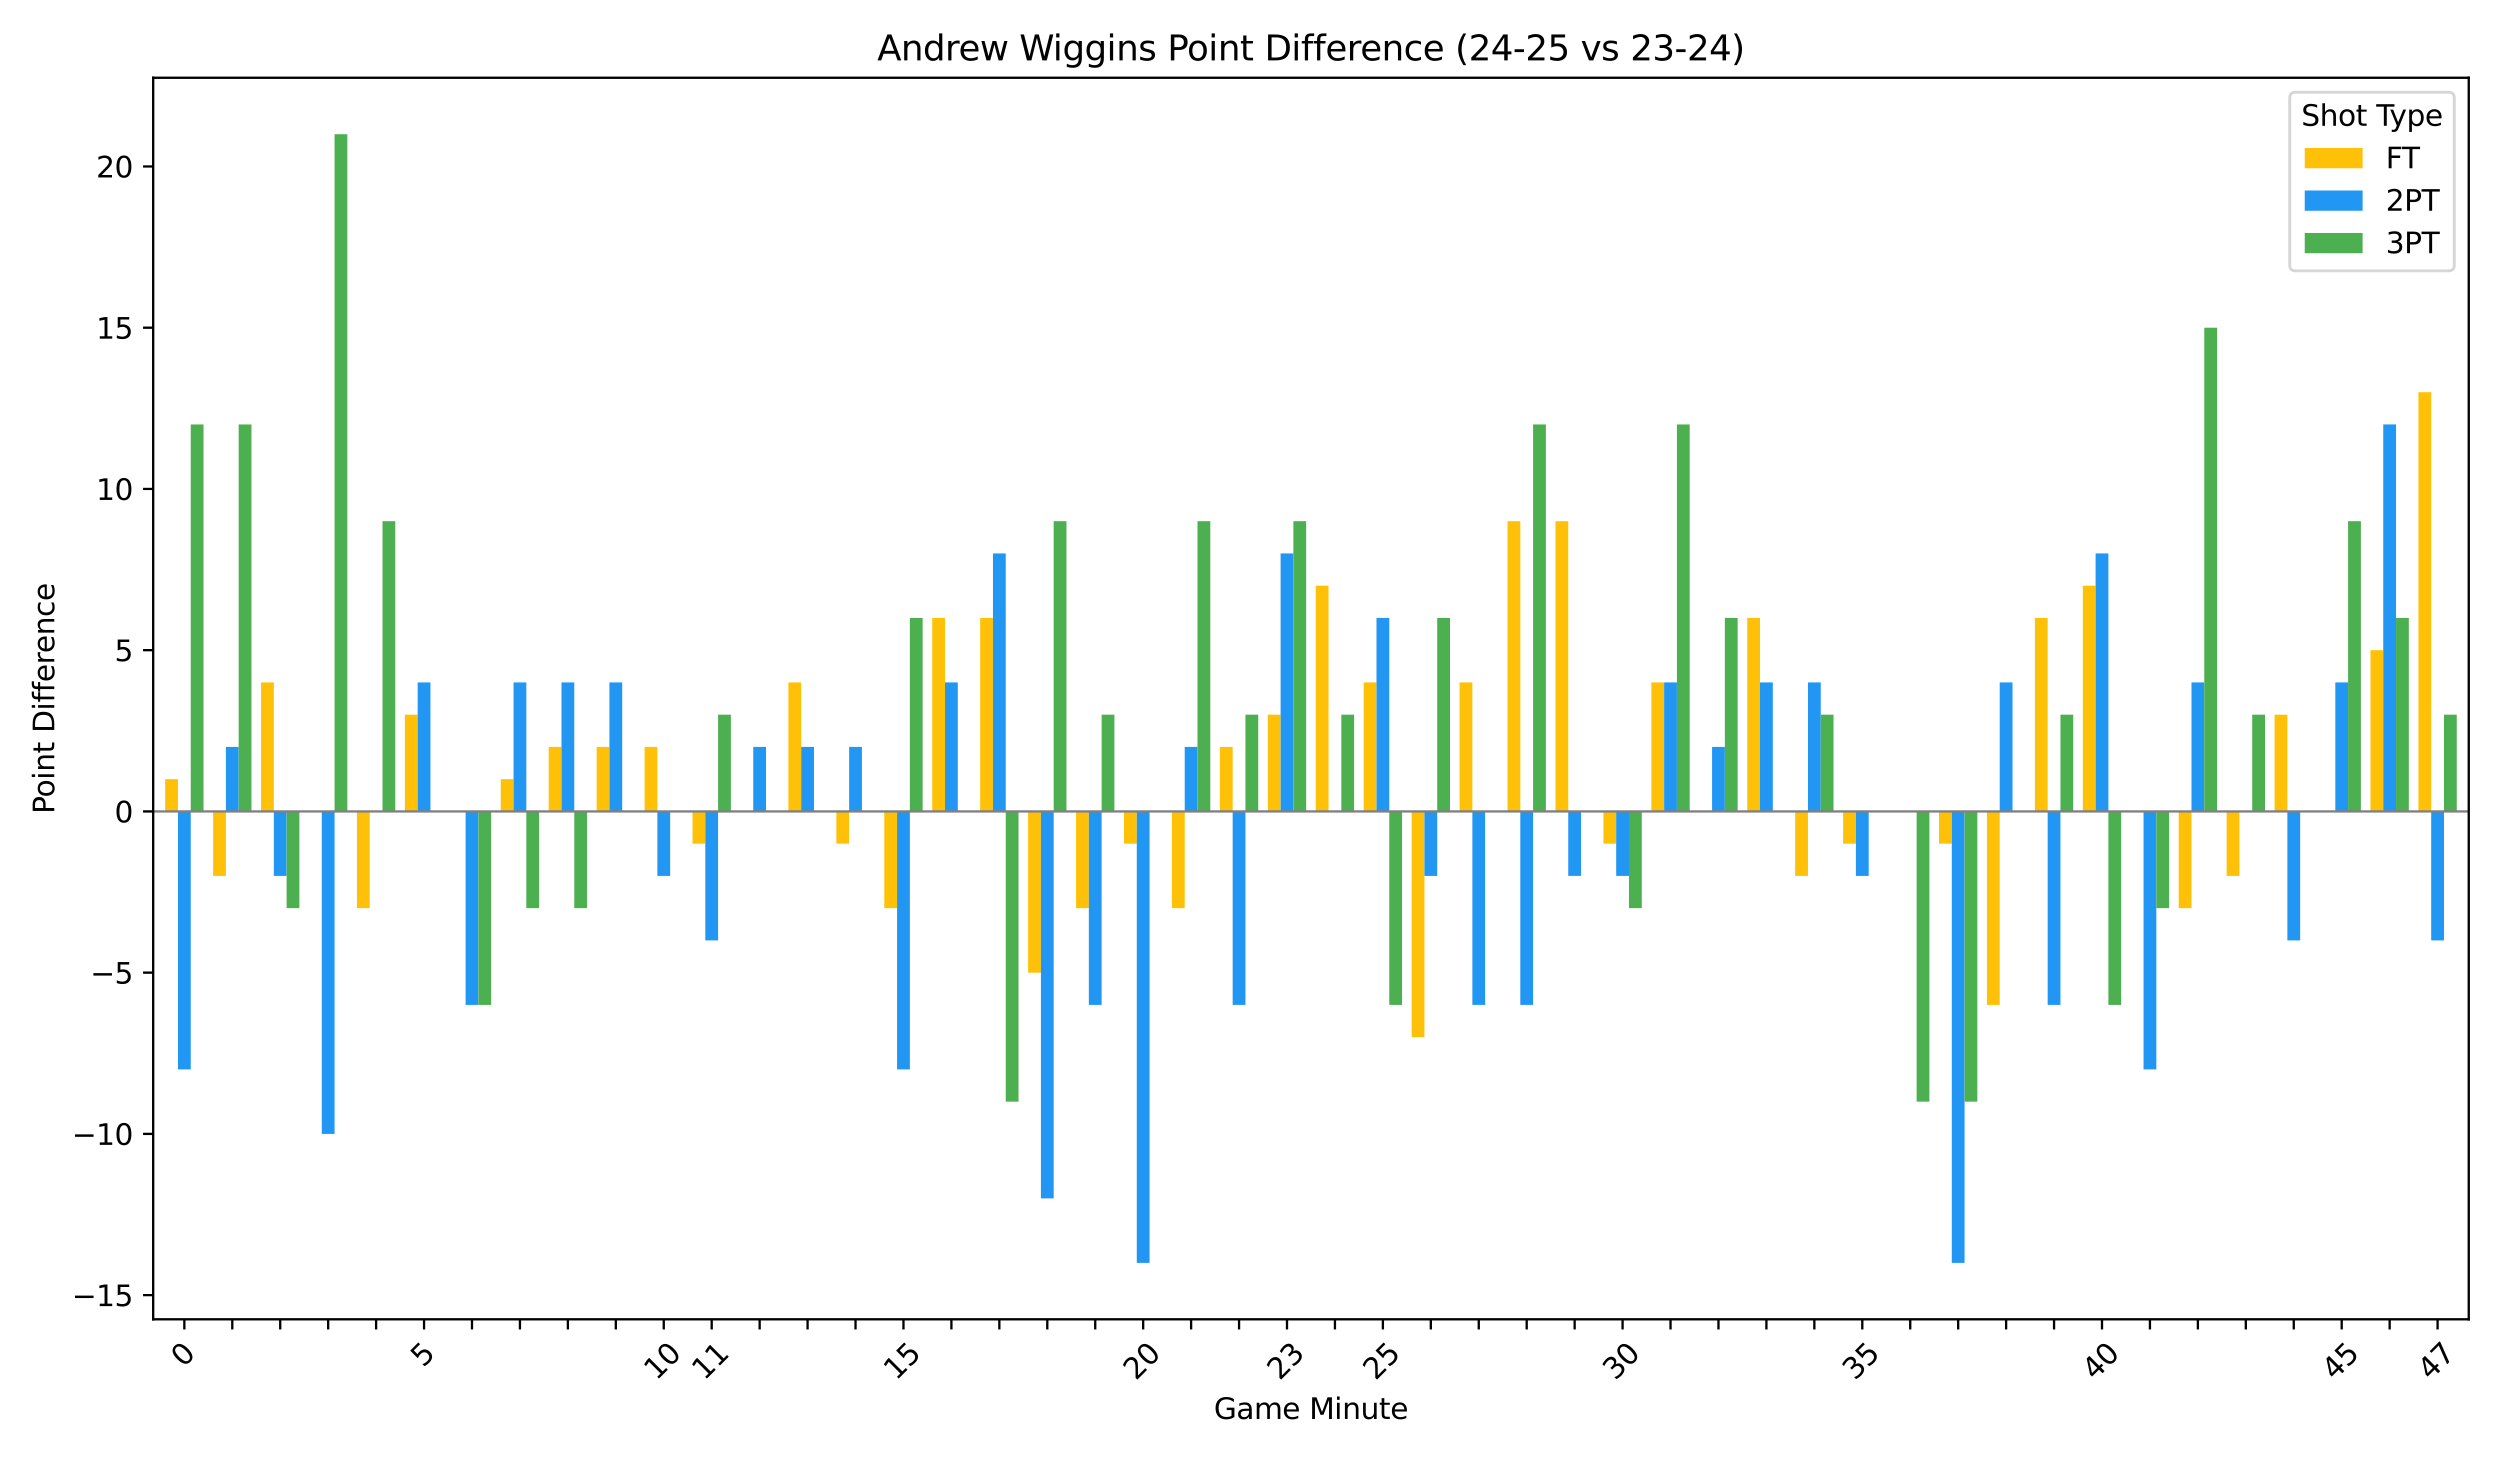 <?xml version="1.0" encoding="utf-8" standalone="no"?>
<!DOCTYPE svg PUBLIC "-//W3C//DTD SVG 1.1//EN"
  "http://www.w3.org/Graphics/SVG/1.1/DTD/svg11.dtd">
<svg xmlns:xlink="http://www.w3.org/1999/xlink" width="864pt" height="504pt" viewBox="0 0 864 504" xmlns="http://www.w3.org/2000/svg" version="1.1">
 <defs>
  <style type="text/css">*{stroke-linejoin: round; stroke-linecap: butt}</style>
 </defs>
 <g id="figure_1">
  <g id="patch_1">
   <path d="M 0 504 
L 864 504 
L 864 0 
L 0 0 
z
" style="fill: #ffffff"/>
  </g>
  <g id="axes_1">
   <g id="patch_2">
    <path d="M 52.94 455.956 
L 853.2 455.956 
L 853.2 26.88 
L 52.94 26.88 
z
" style="fill: #ffffff"/>
   </g>
   <g id="patch_3">
    <path d="M 57.082 280.425 
L 61.5 280.425 
L 61.5 269.28 
L 57.082 269.28 
z
" clip-path="url(#p2a1f61b5fc)" style="fill: #ffc107"/>
   </g>
   <g id="patch_4">
    <path d="M 73.651 280.425 
L 78.069 280.425 
L 78.069 302.714 
L 73.651 302.714 
z
" clip-path="url(#p2a1f61b5fc)" style="fill: #ffc107"/>
   </g>
   <g id="patch_5">
    <path d="M 90.219 280.425 
L 94.637 280.425 
L 94.637 235.845 
L 90.219 235.845 
z
" clip-path="url(#p2a1f61b5fc)" style="fill: #ffc107"/>
   </g>
   <g id="patch_6">
    <path d="M 106.788 280.425 
L 111.206 280.425 
L 111.206 280.425 
L 106.788 280.425 
z
" clip-path="url(#p2a1f61b5fc)" style="fill: #ffc107"/>
   </g>
   <g id="patch_7">
    <path d="M 123.356 280.425 
L 127.775 280.425 
L 127.775 313.859 
L 123.356 313.859 
z
" clip-path="url(#p2a1f61b5fc)" style="fill: #ffc107"/>
   </g>
   <g id="patch_8">
    <path d="M 139.925 280.425 
L 144.343 280.425 
L 144.343 246.99 
L 139.925 246.99 
z
" clip-path="url(#p2a1f61b5fc)" style="fill: #ffc107"/>
   </g>
   <g id="patch_9">
    <path d="M 156.493 280.425 
L 160.912 280.425 
L 160.912 280.425 
L 156.493 280.425 
z
" clip-path="url(#p2a1f61b5fc)" style="fill: #ffc107"/>
   </g>
   <g id="patch_10">
    <path d="M 173.062 280.425 
L 177.48 280.425 
L 177.48 269.28 
L 173.062 269.28 
z
" clip-path="url(#p2a1f61b5fc)" style="fill: #ffc107"/>
   </g>
   <g id="patch_11">
    <path d="M 189.63 280.425 
L 194.049 280.425 
L 194.049 258.135 
L 189.63 258.135 
z
" clip-path="url(#p2a1f61b5fc)" style="fill: #ffc107"/>
   </g>
   <g id="patch_12">
    <path d="M 206.199 280.425 
L 210.617 280.425 
L 210.617 258.135 
L 206.199 258.135 
z
" clip-path="url(#p2a1f61b5fc)" style="fill: #ffc107"/>
   </g>
   <g id="patch_13">
    <path d="M 222.767 280.425 
L 227.186 280.425 
L 227.186 258.135 
L 222.767 258.135 
z
" clip-path="url(#p2a1f61b5fc)" style="fill: #ffc107"/>
   </g>
   <g id="patch_14">
    <path d="M 239.336 280.425 
L 243.754 280.425 
L 243.754 291.569 
L 239.336 291.569 
z
" clip-path="url(#p2a1f61b5fc)" style="fill: #ffc107"/>
   </g>
   <g id="patch_15">
    <path d="M 255.904 280.425 
L 260.323 280.425 
L 260.323 280.425 
L 255.904 280.425 
z
" clip-path="url(#p2a1f61b5fc)" style="fill: #ffc107"/>
   </g>
   <g id="patch_16">
    <path d="M 272.473 280.425 
L 276.891 280.425 
L 276.891 235.845 
L 272.473 235.845 
z
" clip-path="url(#p2a1f61b5fc)" style="fill: #ffc107"/>
   </g>
   <g id="patch_17">
    <path d="M 289.042 280.425 
L 293.46 280.425 
L 293.46 291.569 
L 289.042 291.569 
z
" clip-path="url(#p2a1f61b5fc)" style="fill: #ffc107"/>
   </g>
   <g id="patch_18">
    <path d="M 305.61 280.425 
L 310.028 280.425 
L 310.028 313.859 
L 305.61 313.859 
z
" clip-path="url(#p2a1f61b5fc)" style="fill: #ffc107"/>
   </g>
   <g id="patch_19">
    <path d="M 322.179 280.425 
L 326.597 280.425 
L 326.597 213.556 
L 322.179 213.556 
z
" clip-path="url(#p2a1f61b5fc)" style="fill: #ffc107"/>
   </g>
   <g id="patch_20">
    <path d="M 338.747 280.425 
L 343.165 280.425 
L 343.165 213.556 
L 338.747 213.556 
z
" clip-path="url(#p2a1f61b5fc)" style="fill: #ffc107"/>
   </g>
   <g id="patch_21">
    <path d="M 355.316 280.425 
L 359.734 280.425 
L 359.734 336.149 
L 355.316 336.149 
z
" clip-path="url(#p2a1f61b5fc)" style="fill: #ffc107"/>
   </g>
   <g id="patch_22">
    <path d="M 371.884 280.425 
L 376.302 280.425 
L 376.302 313.859 
L 371.884 313.859 
z
" clip-path="url(#p2a1f61b5fc)" style="fill: #ffc107"/>
   </g>
   <g id="patch_23">
    <path d="M 388.453 280.425 
L 392.871 280.425 
L 392.871 291.569 
L 388.453 291.569 
z
" clip-path="url(#p2a1f61b5fc)" style="fill: #ffc107"/>
   </g>
   <g id="patch_24">
    <path d="M 405.021 280.425 
L 409.44 280.425 
L 409.44 313.859 
L 405.021 313.859 
z
" clip-path="url(#p2a1f61b5fc)" style="fill: #ffc107"/>
   </g>
   <g id="patch_25">
    <path d="M 421.59 280.425 
L 426.008 280.425 
L 426.008 258.135 
L 421.59 258.135 
z
" clip-path="url(#p2a1f61b5fc)" style="fill: #ffc107"/>
   </g>
   <g id="patch_26">
    <path d="M 438.158 280.425 
L 442.577 280.425 
L 442.577 246.99 
L 438.158 246.99 
z
" clip-path="url(#p2a1f61b5fc)" style="fill: #ffc107"/>
   </g>
   <g id="patch_27">
    <path d="M 454.727 280.425 
L 459.145 280.425 
L 459.145 202.411 
L 454.727 202.411 
z
" clip-path="url(#p2a1f61b5fc)" style="fill: #ffc107"/>
   </g>
   <g id="patch_28">
    <path d="M 471.295 280.425 
L 475.714 280.425 
L 475.714 235.845 
L 471.295 235.845 
z
" clip-path="url(#p2a1f61b5fc)" style="fill: #ffc107"/>
   </g>
   <g id="patch_29">
    <path d="M 487.864 280.425 
L 492.282 280.425 
L 492.282 358.438 
L 487.864 358.438 
z
" clip-path="url(#p2a1f61b5fc)" style="fill: #ffc107"/>
   </g>
   <g id="patch_30">
    <path d="M 504.432 280.425 
L 508.851 280.425 
L 508.851 235.845 
L 504.432 235.845 
z
" clip-path="url(#p2a1f61b5fc)" style="fill: #ffc107"/>
   </g>
   <g id="patch_31">
    <path d="M 521.001 280.425 
L 525.419 280.425 
L 525.419 180.121 
L 521.001 180.121 
z
" clip-path="url(#p2a1f61b5fc)" style="fill: #ffc107"/>
   </g>
   <g id="patch_32">
    <path d="M 537.57 280.425 
L 541.988 280.425 
L 541.988 180.121 
L 537.57 180.121 
z
" clip-path="url(#p2a1f61b5fc)" style="fill: #ffc107"/>
   </g>
   <g id="patch_33">
    <path d="M 554.138 280.425 
L 558.556 280.425 
L 558.556 291.569 
L 554.138 291.569 
z
" clip-path="url(#p2a1f61b5fc)" style="fill: #ffc107"/>
   </g>
   <g id="patch_34">
    <path d="M 570.707 280.425 
L 575.125 280.425 
L 575.125 235.845 
L 570.707 235.845 
z
" clip-path="url(#p2a1f61b5fc)" style="fill: #ffc107"/>
   </g>
   <g id="patch_35">
    <path d="M 587.275 280.425 
L 591.693 280.425 
L 591.693 280.425 
L 587.275 280.425 
z
" clip-path="url(#p2a1f61b5fc)" style="fill: #ffc107"/>
   </g>
   <g id="patch_36">
    <path d="M 603.844 280.425 
L 608.262 280.425 
L 608.262 213.556 
L 603.844 213.556 
z
" clip-path="url(#p2a1f61b5fc)" style="fill: #ffc107"/>
   </g>
   <g id="patch_37">
    <path d="M 620.412 280.425 
L 624.83 280.425 
L 624.83 302.714 
L 620.412 302.714 
z
" clip-path="url(#p2a1f61b5fc)" style="fill: #ffc107"/>
   </g>
   <g id="patch_38">
    <path d="M 636.981 280.425 
L 641.399 280.425 
L 641.399 291.569 
L 636.981 291.569 
z
" clip-path="url(#p2a1f61b5fc)" style="fill: #ffc107"/>
   </g>
   <g id="patch_39">
    <path d="M 653.549 280.425 
L 657.967 280.425 
L 657.967 280.425 
L 653.549 280.425 
z
" clip-path="url(#p2a1f61b5fc)" style="fill: #ffc107"/>
   </g>
   <g id="patch_40">
    <path d="M 670.118 280.425 
L 674.536 280.425 
L 674.536 291.569 
L 670.118 291.569 
z
" clip-path="url(#p2a1f61b5fc)" style="fill: #ffc107"/>
   </g>
   <g id="patch_41">
    <path d="M 686.686 280.425 
L 691.105 280.425 
L 691.105 347.294 
L 686.686 347.294 
z
" clip-path="url(#p2a1f61b5fc)" style="fill: #ffc107"/>
   </g>
   <g id="patch_42">
    <path d="M 703.255 280.425 
L 707.673 280.425 
L 707.673 213.556 
L 703.255 213.556 
z
" clip-path="url(#p2a1f61b5fc)" style="fill: #ffc107"/>
   </g>
   <g id="patch_43">
    <path d="M 719.823 280.425 
L 724.242 280.425 
L 724.242 202.411 
L 719.823 202.411 
z
" clip-path="url(#p2a1f61b5fc)" style="fill: #ffc107"/>
   </g>
   <g id="patch_44">
    <path d="M 736.392 280.425 
L 740.81 280.425 
L 740.81 280.425 
L 736.392 280.425 
z
" clip-path="url(#p2a1f61b5fc)" style="fill: #ffc107"/>
   </g>
   <g id="patch_45">
    <path d="M 752.96 280.425 
L 757.379 280.425 
L 757.379 313.859 
L 752.96 313.859 
z
" clip-path="url(#p2a1f61b5fc)" style="fill: #ffc107"/>
   </g>
   <g id="patch_46">
    <path d="M 769.529 280.425 
L 773.947 280.425 
L 773.947 302.714 
L 769.529 302.714 
z
" clip-path="url(#p2a1f61b5fc)" style="fill: #ffc107"/>
   </g>
   <g id="patch_47">
    <path d="M 786.097 280.425 
L 790.516 280.425 
L 790.516 246.99 
L 786.097 246.99 
z
" clip-path="url(#p2a1f61b5fc)" style="fill: #ffc107"/>
   </g>
   <g id="patch_48">
    <path d="M 802.666 280.425 
L 807.084 280.425 
L 807.084 280.425 
L 802.666 280.425 
z
" clip-path="url(#p2a1f61b5fc)" style="fill: #ffc107"/>
   </g>
   <g id="patch_49">
    <path d="M 819.235 280.425 
L 823.653 280.425 
L 823.653 224.701 
L 819.235 224.701 
z
" clip-path="url(#p2a1f61b5fc)" style="fill: #ffc107"/>
   </g>
   <g id="patch_50">
    <path d="M 835.803 280.425 
L 840.221 280.425 
L 840.221 135.542 
L 835.803 135.542 
z
" clip-path="url(#p2a1f61b5fc)" style="fill: #ffc107"/>
   </g>
   <g id="patch_51">
    <path d="M 61.5 280.425 
L 65.919 280.425 
L 65.919 369.583 
L 61.5 369.583 
z
" clip-path="url(#p2a1f61b5fc)" style="fill: #2196f3"/>
   </g>
   <g id="patch_52">
    <path d="M 78.069 280.425 
L 82.487 280.425 
L 82.487 258.135 
L 78.069 258.135 
z
" clip-path="url(#p2a1f61b5fc)" style="fill: #2196f3"/>
   </g>
   <g id="patch_53">
    <path d="M 94.637 280.425 
L 99.056 280.425 
L 99.056 302.714 
L 94.637 302.714 
z
" clip-path="url(#p2a1f61b5fc)" style="fill: #2196f3"/>
   </g>
   <g id="patch_54">
    <path d="M 111.206 280.425 
L 115.624 280.425 
L 115.624 391.873 
L 111.206 391.873 
z
" clip-path="url(#p2a1f61b5fc)" style="fill: #2196f3"/>
   </g>
   <g id="patch_55">
    <path d="M 127.775 280.425 
L 132.193 280.425 
L 132.193 280.425 
L 127.775 280.425 
z
" clip-path="url(#p2a1f61b5fc)" style="fill: #2196f3"/>
   </g>
   <g id="patch_56">
    <path d="M 144.343 280.425 
L 148.761 280.425 
L 148.761 235.845 
L 144.343 235.845 
z
" clip-path="url(#p2a1f61b5fc)" style="fill: #2196f3"/>
   </g>
   <g id="patch_57">
    <path d="M 160.912 280.425 
L 165.33 280.425 
L 165.33 347.294 
L 160.912 347.294 
z
" clip-path="url(#p2a1f61b5fc)" style="fill: #2196f3"/>
   </g>
   <g id="patch_58">
    <path d="M 177.48 280.425 
L 181.898 280.425 
L 181.898 235.845 
L 177.48 235.845 
z
" clip-path="url(#p2a1f61b5fc)" style="fill: #2196f3"/>
   </g>
   <g id="patch_59">
    <path d="M 194.049 280.425 
L 198.467 280.425 
L 198.467 235.845 
L 194.049 235.845 
z
" clip-path="url(#p2a1f61b5fc)" style="fill: #2196f3"/>
   </g>
   <g id="patch_60">
    <path d="M 210.617 280.425 
L 215.035 280.425 
L 215.035 235.845 
L 210.617 235.845 
z
" clip-path="url(#p2a1f61b5fc)" style="fill: #2196f3"/>
   </g>
   <g id="patch_61">
    <path d="M 227.186 280.425 
L 231.604 280.425 
L 231.604 302.714 
L 227.186 302.714 
z
" clip-path="url(#p2a1f61b5fc)" style="fill: #2196f3"/>
   </g>
   <g id="patch_62">
    <path d="M 243.754 280.425 
L 248.173 280.425 
L 248.173 325.004 
L 243.754 325.004 
z
" clip-path="url(#p2a1f61b5fc)" style="fill: #2196f3"/>
   </g>
   <g id="patch_63">
    <path d="M 260.323 280.425 
L 264.741 280.425 
L 264.741 258.135 
L 260.323 258.135 
z
" clip-path="url(#p2a1f61b5fc)" style="fill: #2196f3"/>
   </g>
   <g id="patch_64">
    <path d="M 276.891 280.425 
L 281.31 280.425 
L 281.31 258.135 
L 276.891 258.135 
z
" clip-path="url(#p2a1f61b5fc)" style="fill: #2196f3"/>
   </g>
   <g id="patch_65">
    <path d="M 293.46 280.425 
L 297.878 280.425 
L 297.878 258.135 
L 293.46 258.135 
z
" clip-path="url(#p2a1f61b5fc)" style="fill: #2196f3"/>
   </g>
   <g id="patch_66">
    <path d="M 310.028 280.425 
L 314.447 280.425 
L 314.447 369.583 
L 310.028 369.583 
z
" clip-path="url(#p2a1f61b5fc)" style="fill: #2196f3"/>
   </g>
   <g id="patch_67">
    <path d="M 326.597 280.425 
L 331.015 280.425 
L 331.015 235.845 
L 326.597 235.845 
z
" clip-path="url(#p2a1f61b5fc)" style="fill: #2196f3"/>
   </g>
   <g id="patch_68">
    <path d="M 343.165 280.425 
L 347.584 280.425 
L 347.584 191.266 
L 343.165 191.266 
z
" clip-path="url(#p2a1f61b5fc)" style="fill: #2196f3"/>
   </g>
   <g id="patch_69">
    <path d="M 359.734 280.425 
L 364.152 280.425 
L 364.152 414.162 
L 359.734 414.162 
z
" clip-path="url(#p2a1f61b5fc)" style="fill: #2196f3"/>
   </g>
   <g id="patch_70">
    <path d="M 376.302 280.425 
L 380.721 280.425 
L 380.721 347.294 
L 376.302 347.294 
z
" clip-path="url(#p2a1f61b5fc)" style="fill: #2196f3"/>
   </g>
   <g id="patch_71">
    <path d="M 392.871 280.425 
L 397.289 280.425 
L 397.289 436.452 
L 392.871 436.452 
z
" clip-path="url(#p2a1f61b5fc)" style="fill: #2196f3"/>
   </g>
   <g id="patch_72">
    <path d="M 409.44 280.425 
L 413.858 280.425 
L 413.858 258.135 
L 409.44 258.135 
z
" clip-path="url(#p2a1f61b5fc)" style="fill: #2196f3"/>
   </g>
   <g id="patch_73">
    <path d="M 426.008 280.425 
L 430.426 280.425 
L 430.426 347.294 
L 426.008 347.294 
z
" clip-path="url(#p2a1f61b5fc)" style="fill: #2196f3"/>
   </g>
   <g id="patch_74">
    <path d="M 442.577 280.425 
L 446.995 280.425 
L 446.995 191.266 
L 442.577 191.266 
z
" clip-path="url(#p2a1f61b5fc)" style="fill: #2196f3"/>
   </g>
   <g id="patch_75">
    <path d="M 459.145 280.425 
L 463.563 280.425 
L 463.563 280.425 
L 459.145 280.425 
z
" clip-path="url(#p2a1f61b5fc)" style="fill: #2196f3"/>
   </g>
   <g id="patch_76">
    <path d="M 475.714 280.425 
L 480.132 280.425 
L 480.132 213.556 
L 475.714 213.556 
z
" clip-path="url(#p2a1f61b5fc)" style="fill: #2196f3"/>
   </g>
   <g id="patch_77">
    <path d="M 492.282 280.425 
L 496.7 280.425 
L 496.7 302.714 
L 492.282 302.714 
z
" clip-path="url(#p2a1f61b5fc)" style="fill: #2196f3"/>
   </g>
   <g id="patch_78">
    <path d="M 508.851 280.425 
L 513.269 280.425 
L 513.269 347.294 
L 508.851 347.294 
z
" clip-path="url(#p2a1f61b5fc)" style="fill: #2196f3"/>
   </g>
   <g id="patch_79">
    <path d="M 525.419 280.425 
L 529.838 280.425 
L 529.838 347.294 
L 525.419 347.294 
z
" clip-path="url(#p2a1f61b5fc)" style="fill: #2196f3"/>
   </g>
   <g id="patch_80">
    <path d="M 541.988 280.425 
L 546.406 280.425 
L 546.406 302.714 
L 541.988 302.714 
z
" clip-path="url(#p2a1f61b5fc)" style="fill: #2196f3"/>
   </g>
   <g id="patch_81">
    <path d="M 558.556 280.425 
L 562.975 280.425 
L 562.975 302.714 
L 558.556 302.714 
z
" clip-path="url(#p2a1f61b5fc)" style="fill: #2196f3"/>
   </g>
   <g id="patch_82">
    <path d="M 575.125 280.425 
L 579.543 280.425 
L 579.543 235.845 
L 575.125 235.845 
z
" clip-path="url(#p2a1f61b5fc)" style="fill: #2196f3"/>
   </g>
   <g id="patch_83">
    <path d="M 591.693 280.425 
L 596.112 280.425 
L 596.112 258.135 
L 591.693 258.135 
z
" clip-path="url(#p2a1f61b5fc)" style="fill: #2196f3"/>
   </g>
   <g id="patch_84">
    <path d="M 608.262 280.425 
L 612.68 280.425 
L 612.68 235.845 
L 608.262 235.845 
z
" clip-path="url(#p2a1f61b5fc)" style="fill: #2196f3"/>
   </g>
   <g id="patch_85">
    <path d="M 624.83 280.425 
L 629.249 280.425 
L 629.249 235.845 
L 624.83 235.845 
z
" clip-path="url(#p2a1f61b5fc)" style="fill: #2196f3"/>
   </g>
   <g id="patch_86">
    <path d="M 641.399 280.425 
L 645.817 280.425 
L 645.817 302.714 
L 641.399 302.714 
z
" clip-path="url(#p2a1f61b5fc)" style="fill: #2196f3"/>
   </g>
   <g id="patch_87">
    <path d="M 657.967 280.425 
L 662.386 280.425 
L 662.386 280.425 
L 657.967 280.425 
z
" clip-path="url(#p2a1f61b5fc)" style="fill: #2196f3"/>
   </g>
   <g id="patch_88">
    <path d="M 674.536 280.425 
L 678.954 280.425 
L 678.954 436.452 
L 674.536 436.452 
z
" clip-path="url(#p2a1f61b5fc)" style="fill: #2196f3"/>
   </g>
   <g id="patch_89">
    <path d="M 691.105 280.425 
L 695.523 280.425 
L 695.523 235.845 
L 691.105 235.845 
z
" clip-path="url(#p2a1f61b5fc)" style="fill: #2196f3"/>
   </g>
   <g id="patch_90">
    <path d="M 707.673 280.425 
L 712.091 280.425 
L 712.091 347.294 
L 707.673 347.294 
z
" clip-path="url(#p2a1f61b5fc)" style="fill: #2196f3"/>
   </g>
   <g id="patch_91">
    <path d="M 724.242 280.425 
L 728.66 280.425 
L 728.66 191.266 
L 724.242 191.266 
z
" clip-path="url(#p2a1f61b5fc)" style="fill: #2196f3"/>
   </g>
   <g id="patch_92">
    <path d="M 740.81 280.425 
L 745.228 280.425 
L 745.228 369.583 
L 740.81 369.583 
z
" clip-path="url(#p2a1f61b5fc)" style="fill: #2196f3"/>
   </g>
   <g id="patch_93">
    <path d="M 757.379 280.425 
L 761.797 280.425 
L 761.797 235.845 
L 757.379 235.845 
z
" clip-path="url(#p2a1f61b5fc)" style="fill: #2196f3"/>
   </g>
   <g id="patch_94">
    <path d="M 773.947 280.425 
L 778.365 280.425 
L 778.365 280.425 
L 773.947 280.425 
z
" clip-path="url(#p2a1f61b5fc)" style="fill: #2196f3"/>
   </g>
   <g id="patch_95">
    <path d="M 790.516 280.425 
L 794.934 280.425 
L 794.934 325.004 
L 790.516 325.004 
z
" clip-path="url(#p2a1f61b5fc)" style="fill: #2196f3"/>
   </g>
   <g id="patch_96">
    <path d="M 807.084 280.425 
L 811.503 280.425 
L 811.503 235.845 
L 807.084 235.845 
z
" clip-path="url(#p2a1f61b5fc)" style="fill: #2196f3"/>
   </g>
   <g id="patch_97">
    <path d="M 823.653 280.425 
L 828.071 280.425 
L 828.071 146.687 
L 823.653 146.687 
z
" clip-path="url(#p2a1f61b5fc)" style="fill: #2196f3"/>
   </g>
   <g id="patch_98">
    <path d="M 840.221 280.425 
L 844.64 280.425 
L 844.64 325.004 
L 840.221 325.004 
z
" clip-path="url(#p2a1f61b5fc)" style="fill: #2196f3"/>
   </g>
   <g id="patch_99">
    <path d="M 65.919 280.425 
L 70.337 280.425 
L 70.337 146.687 
L 65.919 146.687 
z
" clip-path="url(#p2a1f61b5fc)" style="fill: #4caf50"/>
   </g>
   <g id="patch_100">
    <path d="M 82.487 280.425 
L 86.905 280.425 
L 86.905 146.687 
L 82.487 146.687 
z
" clip-path="url(#p2a1f61b5fc)" style="fill: #4caf50"/>
   </g>
   <g id="patch_101">
    <path d="M 99.056 280.425 
L 103.474 280.425 
L 103.474 313.859 
L 99.056 313.859 
z
" clip-path="url(#p2a1f61b5fc)" style="fill: #4caf50"/>
   </g>
   <g id="patch_102">
    <path d="M 115.624 280.425 
L 120.043 280.425 
L 120.043 46.383 
L 115.624 46.383 
z
" clip-path="url(#p2a1f61b5fc)" style="fill: #4caf50"/>
   </g>
   <g id="patch_103">
    <path d="M 132.193 280.425 
L 136.611 280.425 
L 136.611 180.121 
L 132.193 180.121 
z
" clip-path="url(#p2a1f61b5fc)" style="fill: #4caf50"/>
   </g>
   <g id="patch_104">
    <path d="M 148.761 280.425 
L 153.18 280.425 
L 153.18 280.425 
L 148.761 280.425 
z
" clip-path="url(#p2a1f61b5fc)" style="fill: #4caf50"/>
   </g>
   <g id="patch_105">
    <path d="M 165.33 280.425 
L 169.748 280.425 
L 169.748 347.294 
L 165.33 347.294 
z
" clip-path="url(#p2a1f61b5fc)" style="fill: #4caf50"/>
   </g>
   <g id="patch_106">
    <path d="M 181.898 280.425 
L 186.317 280.425 
L 186.317 313.859 
L 181.898 313.859 
z
" clip-path="url(#p2a1f61b5fc)" style="fill: #4caf50"/>
   </g>
   <g id="patch_107">
    <path d="M 198.467 280.425 
L 202.885 280.425 
L 202.885 313.859 
L 198.467 313.859 
z
" clip-path="url(#p2a1f61b5fc)" style="fill: #4caf50"/>
   </g>
   <g id="patch_108">
    <path d="M 215.035 280.425 
L 219.454 280.425 
L 219.454 280.425 
L 215.035 280.425 
z
" clip-path="url(#p2a1f61b5fc)" style="fill: #4caf50"/>
   </g>
   <g id="patch_109">
    <path d="M 231.604 280.425 
L 236.022 280.425 
L 236.022 280.425 
L 231.604 280.425 
z
" clip-path="url(#p2a1f61b5fc)" style="fill: #4caf50"/>
   </g>
   <g id="patch_110">
    <path d="M 248.173 280.425 
L 252.591 280.425 
L 252.591 246.99 
L 248.173 246.99 
z
" clip-path="url(#p2a1f61b5fc)" style="fill: #4caf50"/>
   </g>
   <g id="patch_111">
    <path d="M 264.741 280.425 
L 269.159 280.425 
L 269.159 280.425 
L 264.741 280.425 
z
" clip-path="url(#p2a1f61b5fc)" style="fill: #4caf50"/>
   </g>
   <g id="patch_112">
    <path d="M 281.31 280.425 
L 285.728 280.425 
L 285.728 280.425 
L 281.31 280.425 
z
" clip-path="url(#p2a1f61b5fc)" style="fill: #4caf50"/>
   </g>
   <g id="patch_113">
    <path d="M 297.878 280.425 
L 302.296 280.425 
L 302.296 280.425 
L 297.878 280.425 
z
" clip-path="url(#p2a1f61b5fc)" style="fill: #4caf50"/>
   </g>
   <g id="patch_114">
    <path d="M 314.447 280.425 
L 318.865 280.425 
L 318.865 213.556 
L 314.447 213.556 
z
" clip-path="url(#p2a1f61b5fc)" style="fill: #4caf50"/>
   </g>
   <g id="patch_115">
    <path d="M 331.015 280.425 
L 335.433 280.425 
L 335.433 280.425 
L 331.015 280.425 
z
" clip-path="url(#p2a1f61b5fc)" style="fill: #4caf50"/>
   </g>
   <g id="patch_116">
    <path d="M 347.584 280.425 
L 352.002 280.425 
L 352.002 380.728 
L 347.584 380.728 
z
" clip-path="url(#p2a1f61b5fc)" style="fill: #4caf50"/>
   </g>
   <g id="patch_117">
    <path d="M 364.152 280.425 
L 368.57 280.425 
L 368.57 180.121 
L 364.152 180.121 
z
" clip-path="url(#p2a1f61b5fc)" style="fill: #4caf50"/>
   </g>
   <g id="patch_118">
    <path d="M 380.721 280.425 
L 385.139 280.425 
L 385.139 246.99 
L 380.721 246.99 
z
" clip-path="url(#p2a1f61b5fc)" style="fill: #4caf50"/>
   </g>
   <g id="patch_119">
    <path d="M 397.289 280.425 
L 401.708 280.425 
L 401.708 280.425 
L 397.289 280.425 
z
" clip-path="url(#p2a1f61b5fc)" style="fill: #4caf50"/>
   </g>
   <g id="patch_120">
    <path d="M 413.858 280.425 
L 418.276 280.425 
L 418.276 180.121 
L 413.858 180.121 
z
" clip-path="url(#p2a1f61b5fc)" style="fill: #4caf50"/>
   </g>
   <g id="patch_121">
    <path d="M 430.426 280.425 
L 434.845 280.425 
L 434.845 246.99 
L 430.426 246.99 
z
" clip-path="url(#p2a1f61b5fc)" style="fill: #4caf50"/>
   </g>
   <g id="patch_122">
    <path d="M 446.995 280.425 
L 451.413 280.425 
L 451.413 180.121 
L 446.995 180.121 
z
" clip-path="url(#p2a1f61b5fc)" style="fill: #4caf50"/>
   </g>
   <g id="patch_123">
    <path d="M 463.563 280.425 
L 467.982 280.425 
L 467.982 246.99 
L 463.563 246.99 
z
" clip-path="url(#p2a1f61b5fc)" style="fill: #4caf50"/>
   </g>
   <g id="patch_124">
    <path d="M 480.132 280.425 
L 484.55 280.425 
L 484.55 347.294 
L 480.132 347.294 
z
" clip-path="url(#p2a1f61b5fc)" style="fill: #4caf50"/>
   </g>
   <g id="patch_125">
    <path d="M 496.7 280.425 
L 501.119 280.425 
L 501.119 213.556 
L 496.7 213.556 
z
" clip-path="url(#p2a1f61b5fc)" style="fill: #4caf50"/>
   </g>
   <g id="patch_126">
    <path d="M 513.269 280.425 
L 517.687 280.425 
L 517.687 280.425 
L 513.269 280.425 
z
" clip-path="url(#p2a1f61b5fc)" style="fill: #4caf50"/>
   </g>
   <g id="patch_127">
    <path d="M 529.838 280.425 
L 534.256 280.425 
L 534.256 146.687 
L 529.838 146.687 
z
" clip-path="url(#p2a1f61b5fc)" style="fill: #4caf50"/>
   </g>
   <g id="patch_128">
    <path d="M 546.406 280.425 
L 550.824 280.425 
L 550.824 280.425 
L 546.406 280.425 
z
" clip-path="url(#p2a1f61b5fc)" style="fill: #4caf50"/>
   </g>
   <g id="patch_129">
    <path d="M 562.975 280.425 
L 567.393 280.425 
L 567.393 313.859 
L 562.975 313.859 
z
" clip-path="url(#p2a1f61b5fc)" style="fill: #4caf50"/>
   </g>
   <g id="patch_130">
    <path d="M 579.543 280.425 
L 583.961 280.425 
L 583.961 146.687 
L 579.543 146.687 
z
" clip-path="url(#p2a1f61b5fc)" style="fill: #4caf50"/>
   </g>
   <g id="patch_131">
    <path d="M 596.112 280.425 
L 600.53 280.425 
L 600.53 213.556 
L 596.112 213.556 
z
" clip-path="url(#p2a1f61b5fc)" style="fill: #4caf50"/>
   </g>
   <g id="patch_132">
    <path d="M 612.68 280.425 
L 617.098 280.425 
L 617.098 280.425 
L 612.68 280.425 
z
" clip-path="url(#p2a1f61b5fc)" style="fill: #4caf50"/>
   </g>
   <g id="patch_133">
    <path d="M 629.249 280.425 
L 633.667 280.425 
L 633.667 246.99 
L 629.249 246.99 
z
" clip-path="url(#p2a1f61b5fc)" style="fill: #4caf50"/>
   </g>
   <g id="patch_134">
    <path d="M 645.817 280.425 
L 650.236 280.425 
L 650.236 280.425 
L 645.817 280.425 
z
" clip-path="url(#p2a1f61b5fc)" style="fill: #4caf50"/>
   </g>
   <g id="patch_135">
    <path d="M 662.386 280.425 
L 666.804 280.425 
L 666.804 380.728 
L 662.386 380.728 
z
" clip-path="url(#p2a1f61b5fc)" style="fill: #4caf50"/>
   </g>
   <g id="patch_136">
    <path d="M 678.954 280.425 
L 683.373 280.425 
L 683.373 380.728 
L 678.954 380.728 
z
" clip-path="url(#p2a1f61b5fc)" style="fill: #4caf50"/>
   </g>
   <g id="patch_137">
    <path d="M 695.523 280.425 
L 699.941 280.425 
L 699.941 280.425 
L 695.523 280.425 
z
" clip-path="url(#p2a1f61b5fc)" style="fill: #4caf50"/>
   </g>
   <g id="patch_138">
    <path d="M 712.091 280.425 
L 716.51 280.425 
L 716.51 246.99 
L 712.091 246.99 
z
" clip-path="url(#p2a1f61b5fc)" style="fill: #4caf50"/>
   </g>
   <g id="patch_139">
    <path d="M 728.66 280.425 
L 733.078 280.425 
L 733.078 347.294 
L 728.66 347.294 
z
" clip-path="url(#p2a1f61b5fc)" style="fill: #4caf50"/>
   </g>
   <g id="patch_140">
    <path d="M 745.228 280.425 
L 749.647 280.425 
L 749.647 313.859 
L 745.228 313.859 
z
" clip-path="url(#p2a1f61b5fc)" style="fill: #4caf50"/>
   </g>
   <g id="patch_141">
    <path d="M 761.797 280.425 
L 766.215 280.425 
L 766.215 113.252 
L 761.797 113.252 
z
" clip-path="url(#p2a1f61b5fc)" style="fill: #4caf50"/>
   </g>
   <g id="patch_142">
    <path d="M 778.365 280.425 
L 782.784 280.425 
L 782.784 246.99 
L 778.365 246.99 
z
" clip-path="url(#p2a1f61b5fc)" style="fill: #4caf50"/>
   </g>
   <g id="patch_143">
    <path d="M 794.934 280.425 
L 799.352 280.425 
L 799.352 280.425 
L 794.934 280.425 
z
" clip-path="url(#p2a1f61b5fc)" style="fill: #4caf50"/>
   </g>
   <g id="patch_144">
    <path d="M 811.503 280.425 
L 815.921 280.425 
L 815.921 180.121 
L 811.503 180.121 
z
" clip-path="url(#p2a1f61b5fc)" style="fill: #4caf50"/>
   </g>
   <g id="patch_145">
    <path d="M 828.071 280.425 
L 832.489 280.425 
L 832.489 213.556 
L 828.071 213.556 
z
" clip-path="url(#p2a1f61b5fc)" style="fill: #4caf50"/>
   </g>
   <g id="patch_146">
    <path d="M 844.64 280.425 
L 849.058 280.425 
L 849.058 246.99 
L 844.64 246.99 
z
" clip-path="url(#p2a1f61b5fc)" style="fill: #4caf50"/>
   </g>
   <g id="matplotlib.axis_1">
    <g id="xtick_1">
     <g id="line2d_1">
      <defs>
       <path id="m93c623f1e6" d="M 0 0 
L 0 3.5 
" style="stroke: #000000; stroke-width: 0.8"/>
      </defs>
      <g>
       <use xlink:href="#m93c623f1e6" x="63.71" y="455.956" style="stroke: #000000; stroke-width: 0.8"/>
      </g>
     </g>
     <g id="text_1">
      <!-- 0 -->
      <g transform="translate(63.411 472.827) rotate(-45) scale(0.1 -0.1)">
       <defs>
        <path id="DejaVuSans-30" d="M 2034 4250 
Q 1547 4250 1301 3770 
Q 1056 3291 1056 2328 
Q 1056 1369 1301 889 
Q 1547 409 2034 409 
Q 2525 409 2770 889 
Q 3016 1369 3016 2328 
Q 3016 3291 2770 3770 
Q 2525 4250 2034 4250 
z
M 2034 4750 
Q 2819 4750 3233 4129 
Q 3647 3509 3647 2328 
Q 3647 1150 3233 529 
Q 2819 -91 2034 -91 
Q 1250 -91 836 529 
Q 422 1150 422 2328 
Q 422 3509 836 4129 
Q 1250 4750 2034 4750 
z
" transform="scale(0.016)"/>
       </defs>
       <use xlink:href="#DejaVuSans-30"/>
      </g>
     </g>
    </g>
    <g id="xtick_2">
     <g id="line2d_2">
      <g>
       <use xlink:href="#m93c623f1e6" x="80.278" y="455.956" style="stroke: #000000; stroke-width: 0.8"/>
      </g>
     </g>
    </g>
    <g id="xtick_3">
     <g id="line2d_3">
      <g>
       <use xlink:href="#m93c623f1e6" x="96.847" y="455.956" style="stroke: #000000; stroke-width: 0.8"/>
      </g>
     </g>
    </g>
    <g id="xtick_4">
     <g id="line2d_4">
      <g>
       <use xlink:href="#m93c623f1e6" x="113.415" y="455.956" style="stroke: #000000; stroke-width: 0.8"/>
      </g>
     </g>
    </g>
    <g id="xtick_5">
     <g id="line2d_5">
      <g>
       <use xlink:href="#m93c623f1e6" x="129.984" y="455.956" style="stroke: #000000; stroke-width: 0.8"/>
      </g>
     </g>
    </g>
    <g id="xtick_6">
     <g id="line2d_6">
      <g>
       <use xlink:href="#m93c623f1e6" x="146.552" y="455.956" style="stroke: #000000; stroke-width: 0.8"/>
      </g>
     </g>
     <g id="text_2">
      <!-- 5 -->
      <g transform="translate(146.254 472.827) rotate(-45) scale(0.1 -0.1)">
       <defs>
        <path id="DejaVuSans-35" d="M 691 4666 
L 3169 4666 
L 3169 4134 
L 1269 4134 
L 1269 2991 
Q 1406 3038 1543 3061 
Q 1681 3084 1819 3084 
Q 2600 3084 3056 2656 
Q 3513 2228 3513 1497 
Q 3513 744 3044 326 
Q 2575 -91 1722 -91 
Q 1428 -91 1123 -41 
Q 819 9 494 109 
L 494 744 
Q 775 591 1075 516 
Q 1375 441 1709 441 
Q 2250 441 2565 725 
Q 2881 1009 2881 1497 
Q 2881 1984 2565 2268 
Q 2250 2553 1709 2553 
Q 1456 2553 1204 2497 
Q 953 2441 691 2322 
L 691 4666 
z
" transform="scale(0.016)"/>
       </defs>
       <use xlink:href="#DejaVuSans-35"/>
      </g>
     </g>
    </g>
    <g id="xtick_7">
     <g id="line2d_7">
      <g>
       <use xlink:href="#m93c623f1e6" x="163.121" y="455.956" style="stroke: #000000; stroke-width: 0.8"/>
      </g>
     </g>
    </g>
    <g id="xtick_8">
     <g id="line2d_8">
      <g>
       <use xlink:href="#m93c623f1e6" x="179.689" y="455.956" style="stroke: #000000; stroke-width: 0.8"/>
      </g>
     </g>
    </g>
    <g id="xtick_9">
     <g id="line2d_9">
      <g>
       <use xlink:href="#m93c623f1e6" x="196.258" y="455.956" style="stroke: #000000; stroke-width: 0.8"/>
      </g>
     </g>
    </g>
    <g id="xtick_10">
     <g id="line2d_10">
      <g>
       <use xlink:href="#m93c623f1e6" x="212.826" y="455.956" style="stroke: #000000; stroke-width: 0.8"/>
      </g>
     </g>
    </g>
    <g id="xtick_11">
     <g id="line2d_11">
      <g>
       <use xlink:href="#m93c623f1e6" x="229.395" y="455.956" style="stroke: #000000; stroke-width: 0.8"/>
      </g>
     </g>
     <g id="text_3">
      <!-- 10 -->
      <g transform="translate(226.847 477.326) rotate(-45) scale(0.1 -0.1)">
       <defs>
        <path id="DejaVuSans-31" d="M 794 531 
L 1825 531 
L 1825 4091 
L 703 3866 
L 703 4441 
L 1819 4666 
L 2450 4666 
L 2450 531 
L 3481 531 
L 3481 0 
L 794 0 
L 794 531 
z
" transform="scale(0.016)"/>
       </defs>
       <use xlink:href="#DejaVuSans-31"/>
       <use xlink:href="#DejaVuSans-30" transform="translate(63.623 0)"/>
      </g>
     </g>
    </g>
    <g id="xtick_12">
     <g id="line2d_12">
      <g>
       <use xlink:href="#m93c623f1e6" x="245.963" y="455.956" style="stroke: #000000; stroke-width: 0.8"/>
      </g>
     </g>
     <g id="text_4">
      <!-- 11 -->
      <g transform="translate(243.416 477.326) rotate(-45) scale(0.1 -0.1)">
       <use xlink:href="#DejaVuSans-31"/>
       <use xlink:href="#DejaVuSans-31" transform="translate(63.623 0)"/>
      </g>
     </g>
    </g>
    <g id="xtick_13">
     <g id="line2d_13">
      <g>
       <use xlink:href="#m93c623f1e6" x="262.532" y="455.956" style="stroke: #000000; stroke-width: 0.8"/>
      </g>
     </g>
    </g>
    <g id="xtick_14">
     <g id="line2d_14">
      <g>
       <use xlink:href="#m93c623f1e6" x="279.1" y="455.956" style="stroke: #000000; stroke-width: 0.8"/>
      </g>
     </g>
    </g>
    <g id="xtick_15">
     <g id="line2d_15">
      <g>
       <use xlink:href="#m93c623f1e6" x="295.669" y="455.956" style="stroke: #000000; stroke-width: 0.8"/>
      </g>
     </g>
    </g>
    <g id="xtick_16">
     <g id="line2d_16">
      <g>
       <use xlink:href="#m93c623f1e6" x="312.237" y="455.956" style="stroke: #000000; stroke-width: 0.8"/>
      </g>
     </g>
     <g id="text_5">
      <!-- 15 -->
      <g transform="translate(309.69 477.326) rotate(-45) scale(0.1 -0.1)">
       <use xlink:href="#DejaVuSans-31"/>
       <use xlink:href="#DejaVuSans-35" transform="translate(63.623 0)"/>
      </g>
     </g>
    </g>
    <g id="xtick_17">
     <g id="line2d_17">
      <g>
       <use xlink:href="#m93c623f1e6" x="328.806" y="455.956" style="stroke: #000000; stroke-width: 0.8"/>
      </g>
     </g>
    </g>
    <g id="xtick_18">
     <g id="line2d_18">
      <g>
       <use xlink:href="#m93c623f1e6" x="345.375" y="455.956" style="stroke: #000000; stroke-width: 0.8"/>
      </g>
     </g>
    </g>
    <g id="xtick_19">
     <g id="line2d_19">
      <g>
       <use xlink:href="#m93c623f1e6" x="361.943" y="455.956" style="stroke: #000000; stroke-width: 0.8"/>
      </g>
     </g>
    </g>
    <g id="xtick_20">
     <g id="line2d_20">
      <g>
       <use xlink:href="#m93c623f1e6" x="378.512" y="455.956" style="stroke: #000000; stroke-width: 0.8"/>
      </g>
     </g>
    </g>
    <g id="xtick_21">
     <g id="line2d_21">
      <g>
       <use xlink:href="#m93c623f1e6" x="395.08" y="455.956" style="stroke: #000000; stroke-width: 0.8"/>
      </g>
     </g>
     <g id="text_6">
      <!-- 20 -->
      <g transform="translate(392.532 477.326) rotate(-45) scale(0.1 -0.1)">
       <defs>
        <path id="DejaVuSans-32" d="M 1228 531 
L 3431 531 
L 3431 0 
L 469 0 
L 469 531 
Q 828 903 1448 1529 
Q 2069 2156 2228 2338 
Q 2531 2678 2651 2914 
Q 2772 3150 2772 3378 
Q 2772 3750 2511 3984 
Q 2250 4219 1831 4219 
Q 1534 4219 1204 4116 
Q 875 4013 500 3803 
L 500 4441 
Q 881 4594 1212 4672 
Q 1544 4750 1819 4750 
Q 2544 4750 2975 4387 
Q 3406 4025 3406 3419 
Q 3406 3131 3298 2873 
Q 3191 2616 2906 2266 
Q 2828 2175 2409 1742 
Q 1991 1309 1228 531 
z
" transform="scale(0.016)"/>
       </defs>
       <use xlink:href="#DejaVuSans-32"/>
       <use xlink:href="#DejaVuSans-30" transform="translate(63.623 0)"/>
      </g>
     </g>
    </g>
    <g id="xtick_22">
     <g id="line2d_22">
      <g>
       <use xlink:href="#m93c623f1e6" x="411.649" y="455.956" style="stroke: #000000; stroke-width: 0.8"/>
      </g>
     </g>
    </g>
    <g id="xtick_23">
     <g id="line2d_23">
      <g>
       <use xlink:href="#m93c623f1e6" x="428.217" y="455.956" style="stroke: #000000; stroke-width: 0.8"/>
      </g>
     </g>
    </g>
    <g id="xtick_24">
     <g id="line2d_24">
      <g>
       <use xlink:href="#m93c623f1e6" x="444.786" y="455.956" style="stroke: #000000; stroke-width: 0.8"/>
      </g>
     </g>
     <g id="text_7">
      <!-- 23 -->
      <g transform="translate(442.238 477.326) rotate(-45) scale(0.1 -0.1)">
       <defs>
        <path id="DejaVuSans-33" d="M 2597 2516 
Q 3050 2419 3304 2112 
Q 3559 1806 3559 1356 
Q 3559 666 3084 287 
Q 2609 -91 1734 -91 
Q 1441 -91 1130 -33 
Q 819 25 488 141 
L 488 750 
Q 750 597 1062 519 
Q 1375 441 1716 441 
Q 2309 441 2620 675 
Q 2931 909 2931 1356 
Q 2931 1769 2642 2001 
Q 2353 2234 1838 2234 
L 1294 2234 
L 1294 2753 
L 1863 2753 
Q 2328 2753 2575 2939 
Q 2822 3125 2822 3475 
Q 2822 3834 2567 4026 
Q 2313 4219 1838 4219 
Q 1578 4219 1281 4162 
Q 984 4106 628 3988 
L 628 4550 
Q 988 4650 1302 4700 
Q 1616 4750 1894 4750 
Q 2613 4750 3031 4423 
Q 3450 4097 3450 3541 
Q 3450 3153 3228 2886 
Q 3006 2619 2597 2516 
z
" transform="scale(0.016)"/>
       </defs>
       <use xlink:href="#DejaVuSans-32"/>
       <use xlink:href="#DejaVuSans-33" transform="translate(63.623 0)"/>
      </g>
     </g>
    </g>
    <g id="xtick_25">
     <g id="line2d_25">
      <g>
       <use xlink:href="#m93c623f1e6" x="461.354" y="455.956" style="stroke: #000000; stroke-width: 0.8"/>
      </g>
     </g>
    </g>
    <g id="xtick_26">
     <g id="line2d_26">
      <g>
       <use xlink:href="#m93c623f1e6" x="477.923" y="455.956" style="stroke: #000000; stroke-width: 0.8"/>
      </g>
     </g>
     <g id="text_8">
      <!-- 25 -->
      <g transform="translate(475.375 477.326) rotate(-45) scale(0.1 -0.1)">
       <use xlink:href="#DejaVuSans-32"/>
       <use xlink:href="#DejaVuSans-35" transform="translate(63.623 0)"/>
      </g>
     </g>
    </g>
    <g id="xtick_27">
     <g id="line2d_27">
      <g>
       <use xlink:href="#m93c623f1e6" x="494.491" y="455.956" style="stroke: #000000; stroke-width: 0.8"/>
      </g>
     </g>
    </g>
    <g id="xtick_28">
     <g id="line2d_28">
      <g>
       <use xlink:href="#m93c623f1e6" x="511.06" y="455.956" style="stroke: #000000; stroke-width: 0.8"/>
      </g>
     </g>
    </g>
    <g id="xtick_29">
     <g id="line2d_29">
      <g>
       <use xlink:href="#m93c623f1e6" x="527.628" y="455.956" style="stroke: #000000; stroke-width: 0.8"/>
      </g>
     </g>
    </g>
    <g id="xtick_30">
     <g id="line2d_30">
      <g>
       <use xlink:href="#m93c623f1e6" x="544.197" y="455.956" style="stroke: #000000; stroke-width: 0.8"/>
      </g>
     </g>
    </g>
    <g id="xtick_31">
     <g id="line2d_31">
      <g>
       <use xlink:href="#m93c623f1e6" x="560.765" y="455.956" style="stroke: #000000; stroke-width: 0.8"/>
      </g>
     </g>
     <g id="text_9">
      <!-- 30 -->
      <g transform="translate(558.218 477.326) rotate(-45) scale(0.1 -0.1)">
       <use xlink:href="#DejaVuSans-33"/>
       <use xlink:href="#DejaVuSans-30" transform="translate(63.623 0)"/>
      </g>
     </g>
    </g>
    <g id="xtick_32">
     <g id="line2d_32">
      <g>
       <use xlink:href="#m93c623f1e6" x="577.334" y="455.956" style="stroke: #000000; stroke-width: 0.8"/>
      </g>
     </g>
    </g>
    <g id="xtick_33">
     <g id="line2d_33">
      <g>
       <use xlink:href="#m93c623f1e6" x="593.903" y="455.956" style="stroke: #000000; stroke-width: 0.8"/>
      </g>
     </g>
    </g>
    <g id="xtick_34">
     <g id="line2d_34">
      <g>
       <use xlink:href="#m93c623f1e6" x="610.471" y="455.956" style="stroke: #000000; stroke-width: 0.8"/>
      </g>
     </g>
    </g>
    <g id="xtick_35">
     <g id="line2d_35">
      <g>
       <use xlink:href="#m93c623f1e6" x="627.04" y="455.956" style="stroke: #000000; stroke-width: 0.8"/>
      </g>
     </g>
    </g>
    <g id="xtick_36">
     <g id="line2d_36">
      <g>
       <use xlink:href="#m93c623f1e6" x="643.608" y="455.956" style="stroke: #000000; stroke-width: 0.8"/>
      </g>
     </g>
     <g id="text_10">
      <!-- 35 -->
      <g transform="translate(641.06 477.326) rotate(-45) scale(0.1 -0.1)">
       <use xlink:href="#DejaVuSans-33"/>
       <use xlink:href="#DejaVuSans-35" transform="translate(63.623 0)"/>
      </g>
     </g>
    </g>
    <g id="xtick_37">
     <g id="line2d_37">
      <g>
       <use xlink:href="#m93c623f1e6" x="660.177" y="455.956" style="stroke: #000000; stroke-width: 0.8"/>
      </g>
     </g>
    </g>
    <g id="xtick_38">
     <g id="line2d_38">
      <g>
       <use xlink:href="#m93c623f1e6" x="676.745" y="455.956" style="stroke: #000000; stroke-width: 0.8"/>
      </g>
     </g>
    </g>
    <g id="xtick_39">
     <g id="line2d_39">
      <g>
       <use xlink:href="#m93c623f1e6" x="693.314" y="455.956" style="stroke: #000000; stroke-width: 0.8"/>
      </g>
     </g>
    </g>
    <g id="xtick_40">
     <g id="line2d_40">
      <g>
       <use xlink:href="#m93c623f1e6" x="709.882" y="455.956" style="stroke: #000000; stroke-width: 0.8"/>
      </g>
     </g>
    </g>
    <g id="xtick_41">
     <g id="line2d_41">
      <g>
       <use xlink:href="#m93c623f1e6" x="726.451" y="455.956" style="stroke: #000000; stroke-width: 0.8"/>
      </g>
     </g>
     <g id="text_11">
      <!-- 40 -->
      <g transform="translate(723.903 477.326) rotate(-45) scale(0.1 -0.1)">
       <defs>
        <path id="DejaVuSans-34" d="M 2419 4116 
L 825 1625 
L 2419 1625 
L 2419 4116 
z
M 2253 4666 
L 3047 4666 
L 3047 1625 
L 3713 1625 
L 3713 1100 
L 3047 1100 
L 3047 0 
L 2419 0 
L 2419 1100 
L 313 1100 
L 313 1709 
L 2253 4666 
z
" transform="scale(0.016)"/>
       </defs>
       <use xlink:href="#DejaVuSans-34"/>
       <use xlink:href="#DejaVuSans-30" transform="translate(63.623 0)"/>
      </g>
     </g>
    </g>
    <g id="xtick_42">
     <g id="line2d_42">
      <g>
       <use xlink:href="#m93c623f1e6" x="743.019" y="455.956" style="stroke: #000000; stroke-width: 0.8"/>
      </g>
     </g>
    </g>
    <g id="xtick_43">
     <g id="line2d_43">
      <g>
       <use xlink:href="#m93c623f1e6" x="759.588" y="455.956" style="stroke: #000000; stroke-width: 0.8"/>
      </g>
     </g>
    </g>
    <g id="xtick_44">
     <g id="line2d_44">
      <g>
       <use xlink:href="#m93c623f1e6" x="776.156" y="455.956" style="stroke: #000000; stroke-width: 0.8"/>
      </g>
     </g>
    </g>
    <g id="xtick_45">
     <g id="line2d_45">
      <g>
       <use xlink:href="#m93c623f1e6" x="792.725" y="455.956" style="stroke: #000000; stroke-width: 0.8"/>
      </g>
     </g>
    </g>
    <g id="xtick_46">
     <g id="line2d_46">
      <g>
       <use xlink:href="#m93c623f1e6" x="809.293" y="455.956" style="stroke: #000000; stroke-width: 0.8"/>
      </g>
     </g>
     <g id="text_12">
      <!-- 45 -->
      <g transform="translate(806.746 477.326) rotate(-45) scale(0.1 -0.1)">
       <use xlink:href="#DejaVuSans-34"/>
       <use xlink:href="#DejaVuSans-35" transform="translate(63.623 0)"/>
      </g>
     </g>
    </g>
    <g id="xtick_47">
     <g id="line2d_47">
      <g>
       <use xlink:href="#m93c623f1e6" x="825.862" y="455.956" style="stroke: #000000; stroke-width: 0.8"/>
      </g>
     </g>
    </g>
    <g id="xtick_48">
     <g id="line2d_48">
      <g>
       <use xlink:href="#m93c623f1e6" x="842.43" y="455.956" style="stroke: #000000; stroke-width: 0.8"/>
      </g>
     </g>
     <g id="text_13">
      <!-- 47 -->
      <g transform="translate(839.883 477.326) rotate(-45) scale(0.1 -0.1)">
       <defs>
        <path id="DejaVuSans-37" d="M 525 4666 
L 3525 4666 
L 3525 4397 
L 1831 0 
L 1172 0 
L 2766 4134 
L 525 4134 
L 525 4666 
z
" transform="scale(0.016)"/>
       </defs>
       <use xlink:href="#DejaVuSans-34"/>
       <use xlink:href="#DejaVuSans-37" transform="translate(63.623 0)"/>
      </g>
     </g>
    </g>
    <g id="text_14">
     <!-- Game Minute -->
     <g transform="translate(419.518 490.395) scale(0.1 -0.1)">
      <defs>
       <path id="DejaVuSans-47" d="M 3809 666 
L 3809 1919 
L 2778 1919 
L 2778 2438 
L 4434 2438 
L 4434 434 
Q 4069 175 3628 42 
Q 3188 -91 2688 -91 
Q 1594 -91 976 548 
Q 359 1188 359 2328 
Q 359 3472 976 4111 
Q 1594 4750 2688 4750 
Q 3144 4750 3555 4637 
Q 3966 4525 4313 4306 
L 4313 3634 
Q 3963 3931 3569 4081 
Q 3175 4231 2741 4231 
Q 1884 4231 1454 3753 
Q 1025 3275 1025 2328 
Q 1025 1384 1454 906 
Q 1884 428 2741 428 
Q 3075 428 3337 486 
Q 3600 544 3809 666 
z
" transform="scale(0.016)"/>
       <path id="DejaVuSans-61" d="M 2194 1759 
Q 1497 1759 1228 1600 
Q 959 1441 959 1056 
Q 959 750 1161 570 
Q 1363 391 1709 391 
Q 2188 391 2477 730 
Q 2766 1069 2766 1631 
L 2766 1759 
L 2194 1759 
z
M 3341 1997 
L 3341 0 
L 2766 0 
L 2766 531 
Q 2569 213 2275 61 
Q 1981 -91 1556 -91 
Q 1019 -91 701 211 
Q 384 513 384 1019 
Q 384 1609 779 1909 
Q 1175 2209 1959 2209 
L 2766 2209 
L 2766 2266 
Q 2766 2663 2505 2880 
Q 2244 3097 1772 3097 
Q 1472 3097 1187 3025 
Q 903 2953 641 2809 
L 641 3341 
Q 956 3463 1253 3523 
Q 1550 3584 1831 3584 
Q 2591 3584 2966 3190 
Q 3341 2797 3341 1997 
z
" transform="scale(0.016)"/>
       <path id="DejaVuSans-6d" d="M 3328 2828 
Q 3544 3216 3844 3400 
Q 4144 3584 4550 3584 
Q 5097 3584 5394 3201 
Q 5691 2819 5691 2113 
L 5691 0 
L 5113 0 
L 5113 2094 
Q 5113 2597 4934 2840 
Q 4756 3084 4391 3084 
Q 3944 3084 3684 2787 
Q 3425 2491 3425 1978 
L 3425 0 
L 2847 0 
L 2847 2094 
Q 2847 2600 2669 2842 
Q 2491 3084 2119 3084 
Q 1678 3084 1418 2786 
Q 1159 2488 1159 1978 
L 1159 0 
L 581 0 
L 581 3500 
L 1159 3500 
L 1159 2956 
Q 1356 3278 1631 3431 
Q 1906 3584 2284 3584 
Q 2666 3584 2933 3390 
Q 3200 3197 3328 2828 
z
" transform="scale(0.016)"/>
       <path id="DejaVuSans-65" d="M 3597 1894 
L 3597 1613 
L 953 1613 
Q 991 1019 1311 708 
Q 1631 397 2203 397 
Q 2534 397 2845 478 
Q 3156 559 3463 722 
L 3463 178 
Q 3153 47 2828 -22 
Q 2503 -91 2169 -91 
Q 1331 -91 842 396 
Q 353 884 353 1716 
Q 353 2575 817 3079 
Q 1281 3584 2069 3584 
Q 2775 3584 3186 3129 
Q 3597 2675 3597 1894 
z
M 3022 2063 
Q 3016 2534 2758 2815 
Q 2500 3097 2075 3097 
Q 1594 3097 1305 2825 
Q 1016 2553 972 2059 
L 3022 2063 
z
" transform="scale(0.016)"/>
       <path id="DejaVuSans-20" transform="scale(0.016)"/>
       <path id="DejaVuSans-4d" d="M 628 4666 
L 1569 4666 
L 2759 1491 
L 3956 4666 
L 4897 4666 
L 4897 0 
L 4281 0 
L 4281 4097 
L 3078 897 
L 2444 897 
L 1241 4097 
L 1241 0 
L 628 0 
L 628 4666 
z
" transform="scale(0.016)"/>
       <path id="DejaVuSans-69" d="M 603 3500 
L 1178 3500 
L 1178 0 
L 603 0 
L 603 3500 
z
M 603 4863 
L 1178 4863 
L 1178 4134 
L 603 4134 
L 603 4863 
z
" transform="scale(0.016)"/>
       <path id="DejaVuSans-6e" d="M 3513 2113 
L 3513 0 
L 2938 0 
L 2938 2094 
Q 2938 2591 2744 2837 
Q 2550 3084 2163 3084 
Q 1697 3084 1428 2787 
Q 1159 2491 1159 1978 
L 1159 0 
L 581 0 
L 581 3500 
L 1159 3500 
L 1159 2956 
Q 1366 3272 1645 3428 
Q 1925 3584 2291 3584 
Q 2894 3584 3203 3211 
Q 3513 2838 3513 2113 
z
" transform="scale(0.016)"/>
       <path id="DejaVuSans-75" d="M 544 1381 
L 544 3500 
L 1119 3500 
L 1119 1403 
Q 1119 906 1312 657 
Q 1506 409 1894 409 
Q 2359 409 2629 706 
Q 2900 1003 2900 1516 
L 2900 3500 
L 3475 3500 
L 3475 0 
L 2900 0 
L 2900 538 
Q 2691 219 2414 64 
Q 2138 -91 1772 -91 
Q 1169 -91 856 284 
Q 544 659 544 1381 
z
M 1991 3584 
L 1991 3584 
z
" transform="scale(0.016)"/>
       <path id="DejaVuSans-74" d="M 1172 4494 
L 1172 3500 
L 2356 3500 
L 2356 3053 
L 1172 3053 
L 1172 1153 
Q 1172 725 1289 603 
Q 1406 481 1766 481 
L 2356 481 
L 2356 0 
L 1766 0 
Q 1100 0 847 248 
Q 594 497 594 1153 
L 594 3053 
L 172 3053 
L 172 3500 
L 594 3500 
L 594 4494 
L 1172 4494 
z
" transform="scale(0.016)"/>
      </defs>
      <use xlink:href="#DejaVuSans-47"/>
      <use xlink:href="#DejaVuSans-61" transform="translate(77.49 0)"/>
      <use xlink:href="#DejaVuSans-6d" transform="translate(138.77 0)"/>
      <use xlink:href="#DejaVuSans-65" transform="translate(236.182 0)"/>
      <use xlink:href="#DejaVuSans-20" transform="translate(297.705 0)"/>
      <use xlink:href="#DejaVuSans-4d" transform="translate(329.492 0)"/>
      <use xlink:href="#DejaVuSans-69" transform="translate(415.771 0)"/>
      <use xlink:href="#DejaVuSans-6e" transform="translate(443.555 0)"/>
      <use xlink:href="#DejaVuSans-75" transform="translate(506.934 0)"/>
      <use xlink:href="#DejaVuSans-74" transform="translate(570.312 0)"/>
      <use xlink:href="#DejaVuSans-65" transform="translate(609.521 0)"/>
     </g>
    </g>
   </g>
   <g id="matplotlib.axis_2">
    <g id="ytick_1">
     <g id="line2d_49">
      <defs>
       <path id="mb335757f25" d="M 0 0 
L -3.5 0 
" style="stroke: #000000; stroke-width: 0.8"/>
      </defs>
      <g>
       <use xlink:href="#mb335757f25" x="52.94" y="447.597" style="stroke: #000000; stroke-width: 0.8"/>
      </g>
     </g>
     <g id="text_15">
      <!-- −15 -->
      <g transform="translate(24.835 451.396) scale(0.1 -0.1)">
       <defs>
        <path id="DejaVuSans-2212" d="M 678 2272 
L 4684 2272 
L 4684 1741 
L 678 1741 
L 678 2272 
z
" transform="scale(0.016)"/>
       </defs>
       <use xlink:href="#DejaVuSans-2212"/>
       <use xlink:href="#DejaVuSans-31" transform="translate(83.789 0)"/>
       <use xlink:href="#DejaVuSans-35" transform="translate(147.412 0)"/>
      </g>
     </g>
    </g>
    <g id="ytick_2">
     <g id="line2d_50">
      <g>
       <use xlink:href="#mb335757f25" x="52.94" y="391.873" style="stroke: #000000; stroke-width: 0.8"/>
      </g>
     </g>
     <g id="text_16">
      <!-- −10 -->
      <g transform="translate(24.835 395.672) scale(0.1 -0.1)">
       <use xlink:href="#DejaVuSans-2212"/>
       <use xlink:href="#DejaVuSans-31" transform="translate(83.789 0)"/>
       <use xlink:href="#DejaVuSans-30" transform="translate(147.412 0)"/>
      </g>
     </g>
    </g>
    <g id="ytick_3">
     <g id="line2d_51">
      <g>
       <use xlink:href="#mb335757f25" x="52.94" y="336.149" style="stroke: #000000; stroke-width: 0.8"/>
      </g>
     </g>
     <g id="text_17">
      <!-- −5 -->
      <g transform="translate(31.198 339.948) scale(0.1 -0.1)">
       <use xlink:href="#DejaVuSans-2212"/>
       <use xlink:href="#DejaVuSans-35" transform="translate(83.789 0)"/>
      </g>
     </g>
    </g>
    <g id="ytick_4">
     <g id="line2d_52">
      <g>
       <use xlink:href="#mb335757f25" x="52.94" y="280.425" style="stroke: #000000; stroke-width: 0.8"/>
      </g>
     </g>
     <g id="text_18">
      <!-- 0 -->
      <g transform="translate(39.578 284.224) scale(0.1 -0.1)">
       <use xlink:href="#DejaVuSans-30"/>
      </g>
     </g>
    </g>
    <g id="ytick_5">
     <g id="line2d_53">
      <g>
       <use xlink:href="#mb335757f25" x="52.94" y="224.701" style="stroke: #000000; stroke-width: 0.8"/>
      </g>
     </g>
     <g id="text_19">
      <!-- 5 -->
      <g transform="translate(39.578 228.5) scale(0.1 -0.1)">
       <use xlink:href="#DejaVuSans-35"/>
      </g>
     </g>
    </g>
    <g id="ytick_6">
     <g id="line2d_54">
      <g>
       <use xlink:href="#mb335757f25" x="52.94" y="168.976" style="stroke: #000000; stroke-width: 0.8"/>
      </g>
     </g>
     <g id="text_20">
      <!-- 10 -->
      <g transform="translate(33.215 172.776) scale(0.1 -0.1)">
       <use xlink:href="#DejaVuSans-31"/>
       <use xlink:href="#DejaVuSans-30" transform="translate(63.623 0)"/>
      </g>
     </g>
    </g>
    <g id="ytick_7">
     <g id="line2d_55">
      <g>
       <use xlink:href="#mb335757f25" x="52.94" y="113.252" style="stroke: #000000; stroke-width: 0.8"/>
      </g>
     </g>
     <g id="text_21">
      <!-- 15 -->
      <g transform="translate(33.215 117.052) scale(0.1 -0.1)">
       <use xlink:href="#DejaVuSans-31"/>
       <use xlink:href="#DejaVuSans-35" transform="translate(63.623 0)"/>
      </g>
     </g>
    </g>
    <g id="ytick_8">
     <g id="line2d_56">
      <g>
       <use xlink:href="#mb335757f25" x="52.94" y="57.528" style="stroke: #000000; stroke-width: 0.8"/>
      </g>
     </g>
     <g id="text_22">
      <!-- 20 -->
      <g transform="translate(33.215 61.327) scale(0.1 -0.1)">
       <use xlink:href="#DejaVuSans-32"/>
       <use xlink:href="#DejaVuSans-30" transform="translate(63.623 0)"/>
      </g>
     </g>
    </g>
    <g id="text_23">
     <!-- Point Difference -->
     <g transform="translate(18.756 281.268) rotate(-90) scale(0.1 -0.1)">
      <defs>
       <path id="DejaVuSans-50" d="M 1259 4147 
L 1259 2394 
L 2053 2394 
Q 2494 2394 2734 2622 
Q 2975 2850 2975 3272 
Q 2975 3691 2734 3919 
Q 2494 4147 2053 4147 
L 1259 4147 
z
M 628 4666 
L 2053 4666 
Q 2838 4666 3239 4311 
Q 3641 3956 3641 3272 
Q 3641 2581 3239 2228 
Q 2838 1875 2053 1875 
L 1259 1875 
L 1259 0 
L 628 0 
L 628 4666 
z
" transform="scale(0.016)"/>
       <path id="DejaVuSans-6f" d="M 1959 3097 
Q 1497 3097 1228 2736 
Q 959 2375 959 1747 
Q 959 1119 1226 758 
Q 1494 397 1959 397 
Q 2419 397 2687 759 
Q 2956 1122 2956 1747 
Q 2956 2369 2687 2733 
Q 2419 3097 1959 3097 
z
M 1959 3584 
Q 2709 3584 3137 3096 
Q 3566 2609 3566 1747 
Q 3566 888 3137 398 
Q 2709 -91 1959 -91 
Q 1206 -91 779 398 
Q 353 888 353 1747 
Q 353 2609 779 3096 
Q 1206 3584 1959 3584 
z
" transform="scale(0.016)"/>
       <path id="DejaVuSans-44" d="M 1259 4147 
L 1259 519 
L 2022 519 
Q 2988 519 3436 956 
Q 3884 1394 3884 2338 
Q 3884 3275 3436 3711 
Q 2988 4147 2022 4147 
L 1259 4147 
z
M 628 4666 
L 1925 4666 
Q 3281 4666 3915 4102 
Q 4550 3538 4550 2338 
Q 4550 1131 3912 565 
Q 3275 0 1925 0 
L 628 0 
L 628 4666 
z
" transform="scale(0.016)"/>
       <path id="DejaVuSans-66" d="M 2375 4863 
L 2375 4384 
L 1825 4384 
Q 1516 4384 1395 4259 
Q 1275 4134 1275 3809 
L 1275 3500 
L 2222 3500 
L 2222 3053 
L 1275 3053 
L 1275 0 
L 697 0 
L 697 3053 
L 147 3053 
L 147 3500 
L 697 3500 
L 697 3744 
Q 697 4328 969 4595 
Q 1241 4863 1831 4863 
L 2375 4863 
z
" transform="scale(0.016)"/>
       <path id="DejaVuSans-72" d="M 2631 2963 
Q 2534 3019 2420 3045 
Q 2306 3072 2169 3072 
Q 1681 3072 1420 2755 
Q 1159 2438 1159 1844 
L 1159 0 
L 581 0 
L 581 3500 
L 1159 3500 
L 1159 2956 
Q 1341 3275 1631 3429 
Q 1922 3584 2338 3584 
Q 2397 3584 2469 3576 
Q 2541 3569 2628 3553 
L 2631 2963 
z
" transform="scale(0.016)"/>
       <path id="DejaVuSans-63" d="M 3122 3366 
L 3122 2828 
Q 2878 2963 2633 3030 
Q 2388 3097 2138 3097 
Q 1578 3097 1268 2742 
Q 959 2388 959 1747 
Q 959 1106 1268 751 
Q 1578 397 2138 397 
Q 2388 397 2633 464 
Q 2878 531 3122 666 
L 3122 134 
Q 2881 22 2623 -34 
Q 2366 -91 2075 -91 
Q 1284 -91 818 406 
Q 353 903 353 1747 
Q 353 2603 823 3093 
Q 1294 3584 2113 3584 
Q 2378 3584 2631 3529 
Q 2884 3475 3122 3366 
z
" transform="scale(0.016)"/>
      </defs>
      <use xlink:href="#DejaVuSans-50"/>
      <use xlink:href="#DejaVuSans-6f" transform="translate(56.678 0)"/>
      <use xlink:href="#DejaVuSans-69" transform="translate(117.859 0)"/>
      <use xlink:href="#DejaVuSans-6e" transform="translate(145.643 0)"/>
      <use xlink:href="#DejaVuSans-74" transform="translate(209.021 0)"/>
      <use xlink:href="#DejaVuSans-20" transform="translate(248.23 0)"/>
      <use xlink:href="#DejaVuSans-44" transform="translate(280.018 0)"/>
      <use xlink:href="#DejaVuSans-69" transform="translate(357.02 0)"/>
      <use xlink:href="#DejaVuSans-66" transform="translate(384.803 0)"/>
      <use xlink:href="#DejaVuSans-66" transform="translate(420.008 0)"/>
      <use xlink:href="#DejaVuSans-65" transform="translate(455.213 0)"/>
      <use xlink:href="#DejaVuSans-72" transform="translate(516.736 0)"/>
      <use xlink:href="#DejaVuSans-65" transform="translate(555.6 0)"/>
      <use xlink:href="#DejaVuSans-6e" transform="translate(617.123 0)"/>
      <use xlink:href="#DejaVuSans-63" transform="translate(680.502 0)"/>
      <use xlink:href="#DejaVuSans-65" transform="translate(735.482 0)"/>
     </g>
    </g>
   </g>
   <g id="line2d_57">
    <path d="M 52.94 280.425 
L 853.2 280.425 
" clip-path="url(#p2a1f61b5fc)" style="fill: none; stroke: #808080; stroke-width: 0.8; stroke-linecap: square"/>
   </g>
   <g id="patch_147">
    <path d="M 52.94 455.956 
L 52.94 26.88 
" style="fill: none; stroke: #000000; stroke-width: 0.8; stroke-linejoin: miter; stroke-linecap: square"/>
   </g>
   <g id="patch_148">
    <path d="M 853.2 455.956 
L 853.2 26.88 
" style="fill: none; stroke: #000000; stroke-width: 0.8; stroke-linejoin: miter; stroke-linecap: square"/>
   </g>
   <g id="patch_149">
    <path d="M 52.94 455.956 
L 853.2 455.956 
" style="fill: none; stroke: #000000; stroke-width: 0.8; stroke-linejoin: miter; stroke-linecap: square"/>
   </g>
   <g id="patch_150">
    <path d="M 52.94 26.88 
L 853.2 26.88 
" style="fill: none; stroke: #000000; stroke-width: 0.8; stroke-linejoin: miter; stroke-linecap: square"/>
   </g>
   <g id="text_24">
    <!-- Andrew Wiggins Point Difference (24-25 vs 23-24) -->
    <g transform="translate(303.164 20.88) scale(0.12 -0.12)">
     <defs>
      <path id="DejaVuSans-41" d="M 2188 4044 
L 1331 1722 
L 3047 1722 
L 2188 4044 
z
M 1831 4666 
L 2547 4666 
L 4325 0 
L 3669 0 
L 3244 1197 
L 1141 1197 
L 716 0 
L 50 0 
L 1831 4666 
z
" transform="scale(0.016)"/>
      <path id="DejaVuSans-64" d="M 2906 2969 
L 2906 4863 
L 3481 4863 
L 3481 0 
L 2906 0 
L 2906 525 
Q 2725 213 2448 61 
Q 2172 -91 1784 -91 
Q 1150 -91 751 415 
Q 353 922 353 1747 
Q 353 2572 751 3078 
Q 1150 3584 1784 3584 
Q 2172 3584 2448 3432 
Q 2725 3281 2906 2969 
z
M 947 1747 
Q 947 1113 1208 752 
Q 1469 391 1925 391 
Q 2381 391 2643 752 
Q 2906 1113 2906 1747 
Q 2906 2381 2643 2742 
Q 2381 3103 1925 3103 
Q 1469 3103 1208 2742 
Q 947 2381 947 1747 
z
" transform="scale(0.016)"/>
      <path id="DejaVuSans-77" d="M 269 3500 
L 844 3500 
L 1563 769 
L 2278 3500 
L 2956 3500 
L 3675 769 
L 4391 3500 
L 4966 3500 
L 4050 0 
L 3372 0 
L 2619 2869 
L 1863 0 
L 1184 0 
L 269 3500 
z
" transform="scale(0.016)"/>
      <path id="DejaVuSans-57" d="M 213 4666 
L 850 4666 
L 1831 722 
L 2809 4666 
L 3519 4666 
L 4500 722 
L 5478 4666 
L 6119 4666 
L 4947 0 
L 4153 0 
L 3169 4050 
L 2175 0 
L 1381 0 
L 213 4666 
z
" transform="scale(0.016)"/>
      <path id="DejaVuSans-67" d="M 2906 1791 
Q 2906 2416 2648 2759 
Q 2391 3103 1925 3103 
Q 1463 3103 1205 2759 
Q 947 2416 947 1791 
Q 947 1169 1205 825 
Q 1463 481 1925 481 
Q 2391 481 2648 825 
Q 2906 1169 2906 1791 
z
M 3481 434 
Q 3481 -459 3084 -895 
Q 2688 -1331 1869 -1331 
Q 1566 -1331 1297 -1286 
Q 1028 -1241 775 -1147 
L 775 -588 
Q 1028 -725 1275 -790 
Q 1522 -856 1778 -856 
Q 2344 -856 2625 -561 
Q 2906 -266 2906 331 
L 2906 616 
Q 2728 306 2450 153 
Q 2172 0 1784 0 
Q 1141 0 747 490 
Q 353 981 353 1791 
Q 353 2603 747 3093 
Q 1141 3584 1784 3584 
Q 2172 3584 2450 3431 
Q 2728 3278 2906 2969 
L 2906 3500 
L 3481 3500 
L 3481 434 
z
" transform="scale(0.016)"/>
      <path id="DejaVuSans-73" d="M 2834 3397 
L 2834 2853 
Q 2591 2978 2328 3040 
Q 2066 3103 1784 3103 
Q 1356 3103 1142 2972 
Q 928 2841 928 2578 
Q 928 2378 1081 2264 
Q 1234 2150 1697 2047 
L 1894 2003 
Q 2506 1872 2764 1633 
Q 3022 1394 3022 966 
Q 3022 478 2636 193 
Q 2250 -91 1575 -91 
Q 1294 -91 989 -36 
Q 684 19 347 128 
L 347 722 
Q 666 556 975 473 
Q 1284 391 1588 391 
Q 1994 391 2212 530 
Q 2431 669 2431 922 
Q 2431 1156 2273 1281 
Q 2116 1406 1581 1522 
L 1381 1569 
Q 847 1681 609 1914 
Q 372 2147 372 2553 
Q 372 3047 722 3315 
Q 1072 3584 1716 3584 
Q 2034 3584 2315 3537 
Q 2597 3491 2834 3397 
z
" transform="scale(0.016)"/>
      <path id="DejaVuSans-28" d="M 1984 4856 
Q 1566 4138 1362 3434 
Q 1159 2731 1159 2009 
Q 1159 1288 1364 580 
Q 1569 -128 1984 -844 
L 1484 -844 
Q 1016 -109 783 600 
Q 550 1309 550 2009 
Q 550 2706 781 3412 
Q 1013 4119 1484 4856 
L 1984 4856 
z
" transform="scale(0.016)"/>
      <path id="DejaVuSans-2d" d="M 313 2009 
L 1997 2009 
L 1997 1497 
L 313 1497 
L 313 2009 
z
" transform="scale(0.016)"/>
      <path id="DejaVuSans-76" d="M 191 3500 
L 800 3500 
L 1894 563 
L 2988 3500 
L 3597 3500 
L 2284 0 
L 1503 0 
L 191 3500 
z
" transform="scale(0.016)"/>
      <path id="DejaVuSans-29" d="M 513 4856 
L 1013 4856 
Q 1481 4119 1714 3412 
Q 1947 2706 1947 2009 
Q 1947 1309 1714 600 
Q 1481 -109 1013 -844 
L 513 -844 
Q 928 -128 1133 580 
Q 1338 1288 1338 2009 
Q 1338 2731 1133 3434 
Q 928 4138 513 4856 
z
" transform="scale(0.016)"/>
     </defs>
     <use xlink:href="#DejaVuSans-41"/>
     <use xlink:href="#DejaVuSans-6e" transform="translate(68.408 0)"/>
     <use xlink:href="#DejaVuSans-64" transform="translate(131.787 0)"/>
     <use xlink:href="#DejaVuSans-72" transform="translate(195.264 0)"/>
     <use xlink:href="#DejaVuSans-65" transform="translate(234.127 0)"/>
     <use xlink:href="#DejaVuSans-77" transform="translate(295.65 0)"/>
     <use xlink:href="#DejaVuSans-20" transform="translate(377.438 0)"/>
     <use xlink:href="#DejaVuSans-57" transform="translate(409.225 0)"/>
     <use xlink:href="#DejaVuSans-69" transform="translate(505.852 0)"/>
     <use xlink:href="#DejaVuSans-67" transform="translate(533.635 0)"/>
     <use xlink:href="#DejaVuSans-67" transform="translate(597.111 0)"/>
     <use xlink:href="#DejaVuSans-69" transform="translate(660.588 0)"/>
     <use xlink:href="#DejaVuSans-6e" transform="translate(688.371 0)"/>
     <use xlink:href="#DejaVuSans-73" transform="translate(751.75 0)"/>
     <use xlink:href="#DejaVuSans-20" transform="translate(803.85 0)"/>
     <use xlink:href="#DejaVuSans-50" transform="translate(835.637 0)"/>
     <use xlink:href="#DejaVuSans-6f" transform="translate(892.314 0)"/>
     <use xlink:href="#DejaVuSans-69" transform="translate(953.496 0)"/>
     <use xlink:href="#DejaVuSans-6e" transform="translate(981.279 0)"/>
     <use xlink:href="#DejaVuSans-74" transform="translate(1044.658 0)"/>
     <use xlink:href="#DejaVuSans-20" transform="translate(1083.867 0)"/>
     <use xlink:href="#DejaVuSans-44" transform="translate(1115.654 0)"/>
     <use xlink:href="#DejaVuSans-69" transform="translate(1192.656 0)"/>
     <use xlink:href="#DejaVuSans-66" transform="translate(1220.439 0)"/>
     <use xlink:href="#DejaVuSans-66" transform="translate(1255.645 0)"/>
     <use xlink:href="#DejaVuSans-65" transform="translate(1290.85 0)"/>
     <use xlink:href="#DejaVuSans-72" transform="translate(1352.373 0)"/>
     <use xlink:href="#DejaVuSans-65" transform="translate(1391.236 0)"/>
     <use xlink:href="#DejaVuSans-6e" transform="translate(1452.76 0)"/>
     <use xlink:href="#DejaVuSans-63" transform="translate(1516.139 0)"/>
     <use xlink:href="#DejaVuSans-65" transform="translate(1571.119 0)"/>
     <use xlink:href="#DejaVuSans-20" transform="translate(1632.643 0)"/>
     <use xlink:href="#DejaVuSans-28" transform="translate(1664.43 0)"/>
     <use xlink:href="#DejaVuSans-32" transform="translate(1703.443 0)"/>
     <use xlink:href="#DejaVuSans-34" transform="translate(1767.066 0)"/>
     <use xlink:href="#DejaVuSans-2d" transform="translate(1830.689 0)"/>
     <use xlink:href="#DejaVuSans-32" transform="translate(1866.773 0)"/>
     <use xlink:href="#DejaVuSans-35" transform="translate(1930.396 0)"/>
     <use xlink:href="#DejaVuSans-20" transform="translate(1994.02 0)"/>
     <use xlink:href="#DejaVuSans-76" transform="translate(2025.807 0)"/>
     <use xlink:href="#DejaVuSans-73" transform="translate(2084.986 0)"/>
     <use xlink:href="#DejaVuSans-20" transform="translate(2137.086 0)"/>
     <use xlink:href="#DejaVuSans-32" transform="translate(2168.873 0)"/>
     <use xlink:href="#DejaVuSans-33" transform="translate(2232.496 0)"/>
     <use xlink:href="#DejaVuSans-2d" transform="translate(2296.119 0)"/>
     <use xlink:href="#DejaVuSans-32" transform="translate(2332.203 0)"/>
     <use xlink:href="#DejaVuSans-34" transform="translate(2395.826 0)"/>
     <use xlink:href="#DejaVuSans-29" transform="translate(2459.449 0)"/>
    </g>
   </g>
   <g id="legend_1">
    <g id="patch_151">
     <path d="M 793.331 93.593 
L 846.2 93.593 
Q 848.2 93.593 848.2 91.593 
L 848.2 33.88 
Q 848.2 31.88 846.2 31.88 
L 793.331 31.88 
Q 791.331 31.88 791.331 33.88 
L 791.331 91.593 
Q 791.331 93.593 793.331 93.593 
z
" style="fill: #ffffff; opacity: 0.8; stroke: #cccccc; stroke-linejoin: miter"/>
    </g>
    <g id="text_25">
     <!-- Shot Type -->
     <g transform="translate(795.331 43.478) scale(0.1 -0.1)">
      <defs>
       <path id="DejaVuSans-53" d="M 3425 4513 
L 3425 3897 
Q 3066 4069 2747 4153 
Q 2428 4238 2131 4238 
Q 1616 4238 1336 4038 
Q 1056 3838 1056 3469 
Q 1056 3159 1242 3001 
Q 1428 2844 1947 2747 
L 2328 2669 
Q 3034 2534 3370 2195 
Q 3706 1856 3706 1288 
Q 3706 609 3251 259 
Q 2797 -91 1919 -91 
Q 1588 -91 1214 -16 
Q 841 59 441 206 
L 441 856 
Q 825 641 1194 531 
Q 1563 422 1919 422 
Q 2459 422 2753 634 
Q 3047 847 3047 1241 
Q 3047 1584 2836 1778 
Q 2625 1972 2144 2069 
L 1759 2144 
Q 1053 2284 737 2584 
Q 422 2884 422 3419 
Q 422 4038 858 4394 
Q 1294 4750 2059 4750 
Q 2388 4750 2728 4690 
Q 3069 4631 3425 4513 
z
" transform="scale(0.016)"/>
       <path id="DejaVuSans-68" d="M 3513 2113 
L 3513 0 
L 2938 0 
L 2938 2094 
Q 2938 2591 2744 2837 
Q 2550 3084 2163 3084 
Q 1697 3084 1428 2787 
Q 1159 2491 1159 1978 
L 1159 0 
L 581 0 
L 581 4863 
L 1159 4863 
L 1159 2956 
Q 1366 3272 1645 3428 
Q 1925 3584 2291 3584 
Q 2894 3584 3203 3211 
Q 3513 2838 3513 2113 
z
" transform="scale(0.016)"/>
       <path id="DejaVuSans-54" d="M -19 4666 
L 3928 4666 
L 3928 4134 
L 2272 4134 
L 2272 0 
L 1638 0 
L 1638 4134 
L -19 4134 
L -19 4666 
z
" transform="scale(0.016)"/>
       <path id="DejaVuSans-79" d="M 2059 -325 
Q 1816 -950 1584 -1140 
Q 1353 -1331 966 -1331 
L 506 -1331 
L 506 -850 
L 844 -850 
Q 1081 -850 1212 -737 
Q 1344 -625 1503 -206 
L 1606 56 
L 191 3500 
L 800 3500 
L 1894 763 
L 2988 3500 
L 3597 3500 
L 2059 -325 
z
" transform="scale(0.016)"/>
       <path id="DejaVuSans-70" d="M 1159 525 
L 1159 -1331 
L 581 -1331 
L 581 3500 
L 1159 3500 
L 1159 2969 
Q 1341 3281 1617 3432 
Q 1894 3584 2278 3584 
Q 2916 3584 3314 3078 
Q 3713 2572 3713 1747 
Q 3713 922 3314 415 
Q 2916 -91 2278 -91 
Q 1894 -91 1617 61 
Q 1341 213 1159 525 
z
M 3116 1747 
Q 3116 2381 2855 2742 
Q 2594 3103 2138 3103 
Q 1681 3103 1420 2742 
Q 1159 2381 1159 1747 
Q 1159 1113 1420 752 
Q 1681 391 2138 391 
Q 2594 391 2855 752 
Q 3116 1113 3116 1747 
z
" transform="scale(0.016)"/>
      </defs>
      <use xlink:href="#DejaVuSans-53"/>
      <use xlink:href="#DejaVuSans-68" transform="translate(63.477 0)"/>
      <use xlink:href="#DejaVuSans-6f" transform="translate(126.855 0)"/>
      <use xlink:href="#DejaVuSans-74" transform="translate(188.037 0)"/>
      <use xlink:href="#DejaVuSans-20" transform="translate(227.246 0)"/>
      <use xlink:href="#DejaVuSans-54" transform="translate(259.033 0)"/>
      <use xlink:href="#DejaVuSans-79" transform="translate(304.492 0)"/>
      <use xlink:href="#DejaVuSans-70" transform="translate(363.672 0)"/>
      <use xlink:href="#DejaVuSans-65" transform="translate(427.148 0)"/>
     </g>
    </g>
    <g id="patch_152">
     <path d="M 796.516 58.157 
L 816.516 58.157 
L 816.516 51.157 
L 796.516 51.157 
z
" style="fill: #ffc107"/>
    </g>
    <g id="text_26">
     <!-- FT -->
     <g transform="translate(824.516 58.157) scale(0.1 -0.1)">
      <defs>
       <path id="DejaVuSans-46" d="M 628 4666 
L 3309 4666 
L 3309 4134 
L 1259 4134 
L 1259 2759 
L 3109 2759 
L 3109 2228 
L 1259 2228 
L 1259 0 
L 628 0 
L 628 4666 
z
" transform="scale(0.016)"/>
      </defs>
      <use xlink:href="#DejaVuSans-46"/>
      <use xlink:href="#DejaVuSans-54" transform="translate(55.77 0)"/>
     </g>
    </g>
    <g id="patch_153">
     <path d="M 796.516 72.835 
L 816.516 72.835 
L 816.516 65.835 
L 796.516 65.835 
z
" style="fill: #2196f3"/>
    </g>
    <g id="text_27">
     <!-- 2PT -->
     <g transform="translate(824.516 72.835) scale(0.1 -0.1)">
      <use xlink:href="#DejaVuSans-32"/>
      <use xlink:href="#DejaVuSans-50" transform="translate(63.623 0)"/>
      <use xlink:href="#DejaVuSans-54" transform="translate(123.926 0)"/>
     </g>
    </g>
    <g id="patch_154">
     <path d="M 796.516 87.513 
L 816.516 87.513 
L 816.516 80.513 
L 796.516 80.513 
z
" style="fill: #4caf50"/>
    </g>
    <g id="text_28">
     <!-- 3PT -->
     <g transform="translate(824.516 87.513) scale(0.1 -0.1)">
      <use xlink:href="#DejaVuSans-33"/>
      <use xlink:href="#DejaVuSans-50" transform="translate(63.623 0)"/>
      <use xlink:href="#DejaVuSans-54" transform="translate(123.926 0)"/>
     </g>
    </g>
   </g>
  </g>
 </g>
 <defs>
  <clipPath id="p2a1f61b5fc">
   <rect x="52.94" y="26.88" width="800.26" height="429.076"/>
  </clipPath>
 </defs>
</svg>
